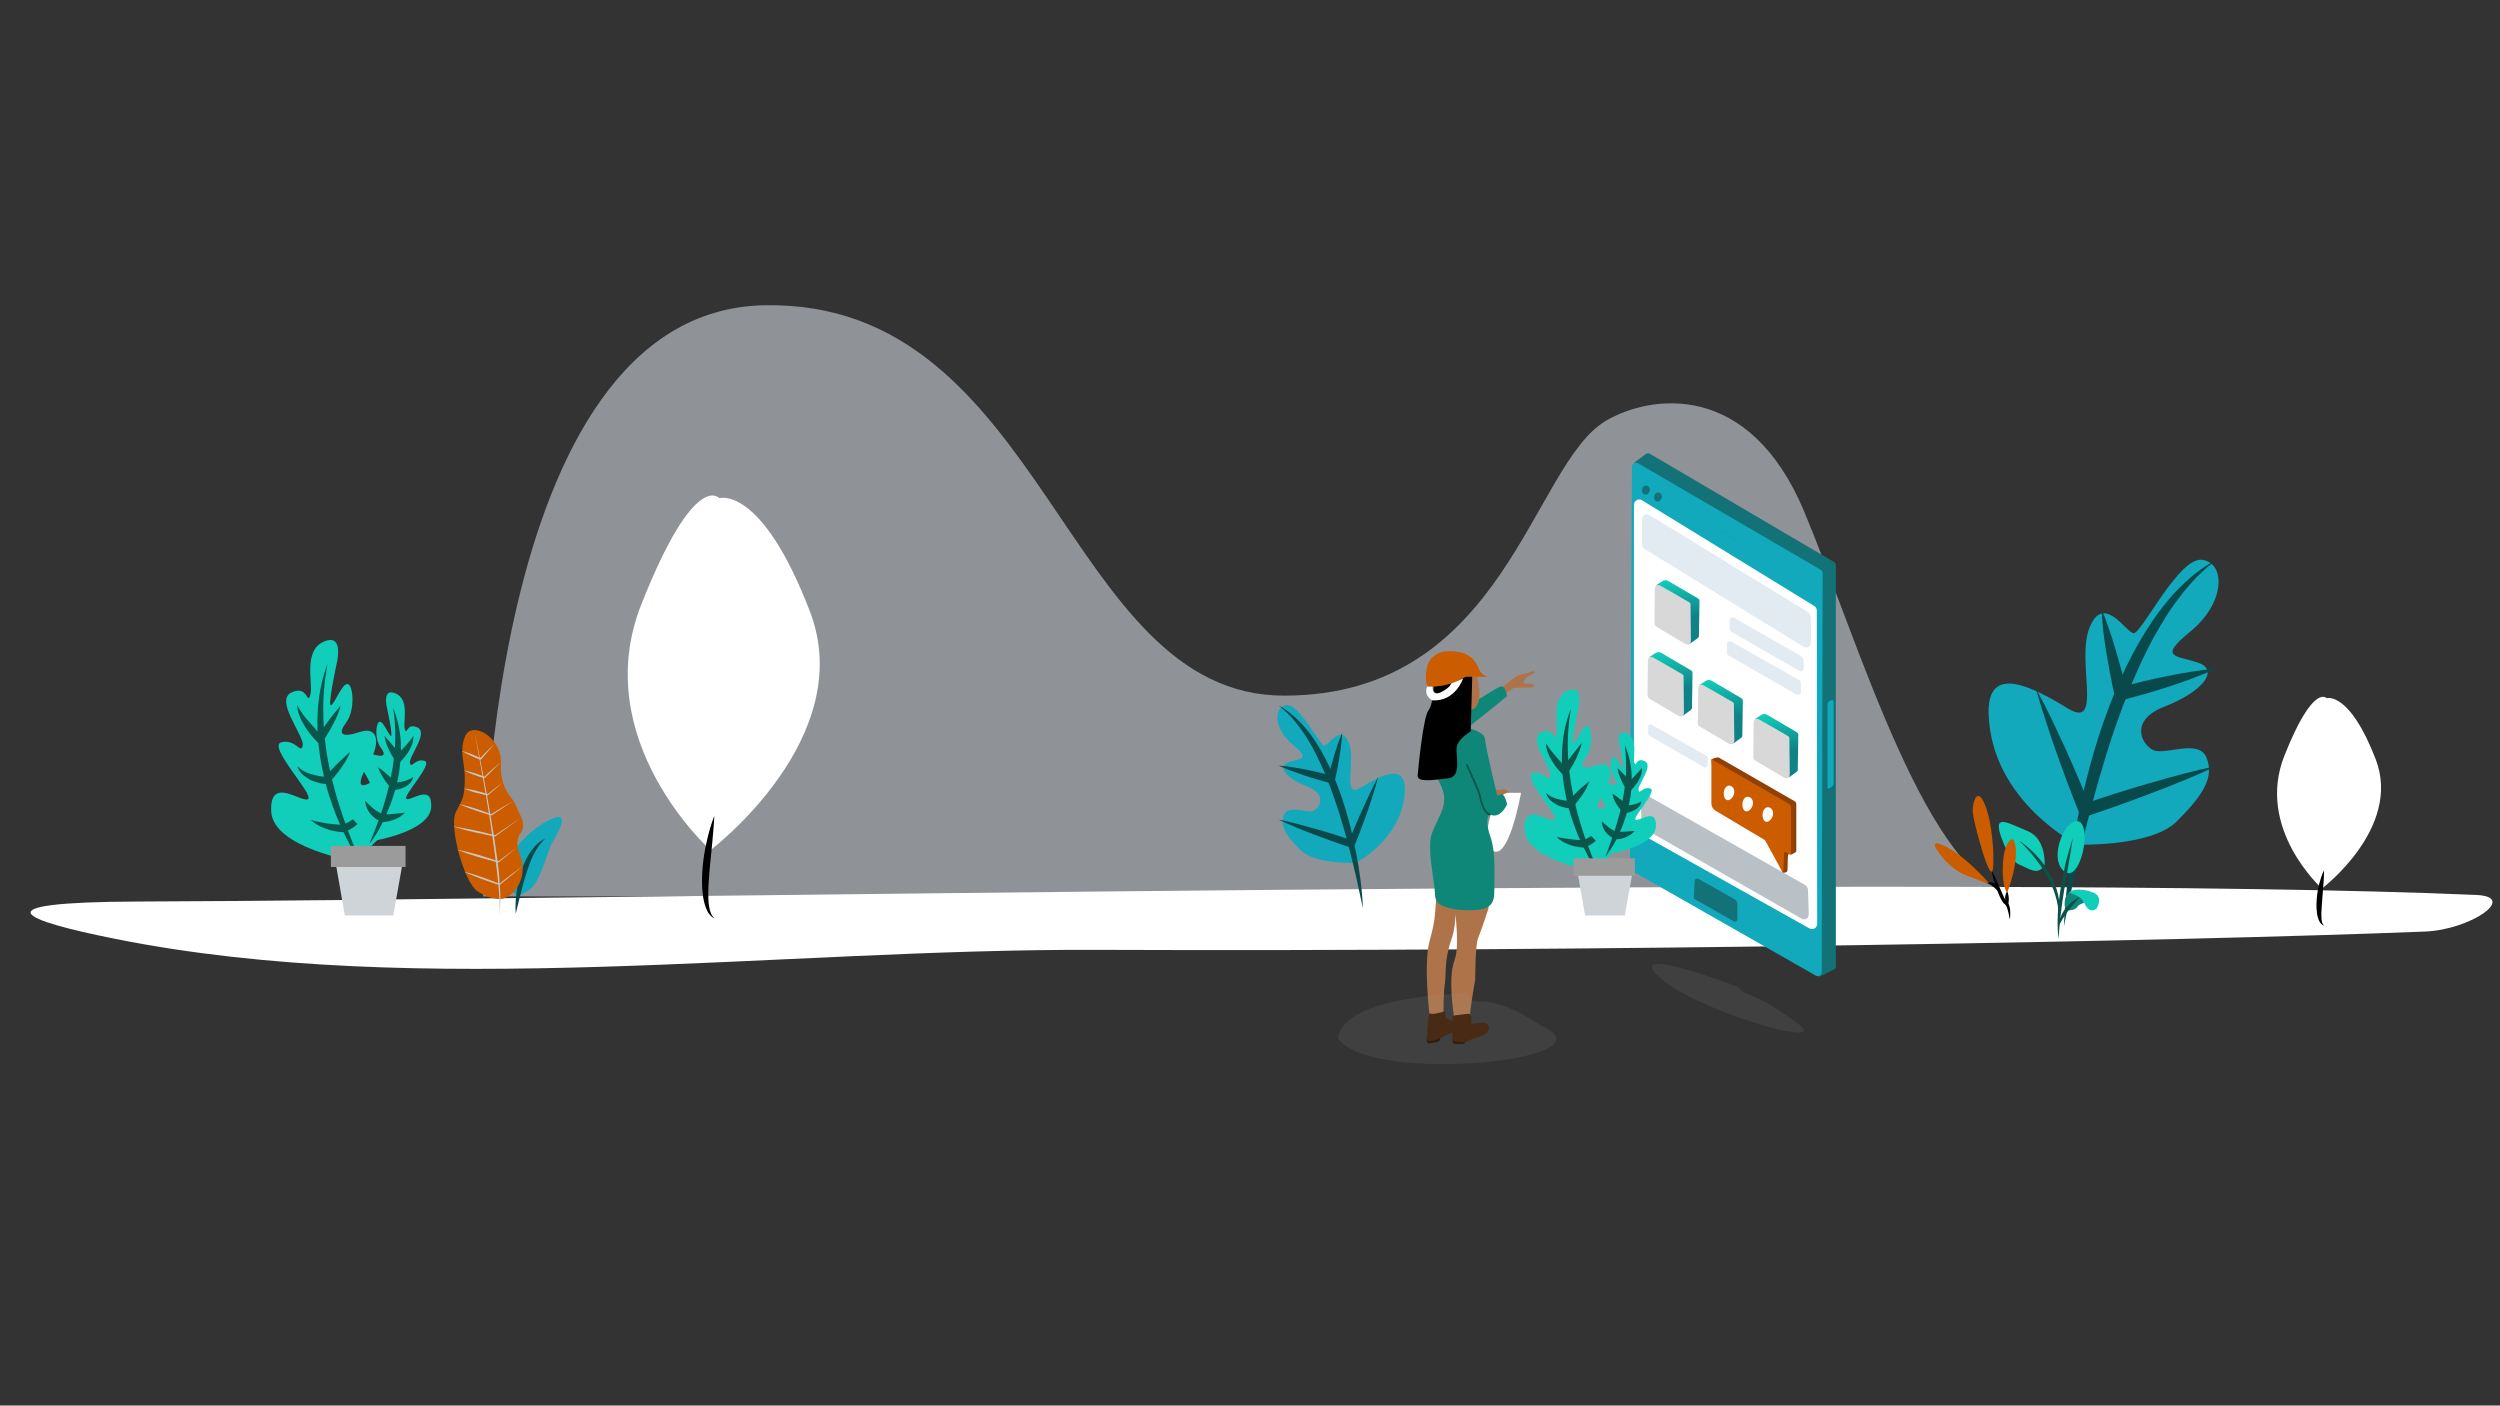<?xml version="1.0" encoding="utf-8"?>
<!-- Generator: Adobe Illustrator 22.0.0, SVG Export Plug-In . SVG Version: 6.00 Build 0)  -->
<svg version="1.1" id="Capa_8" xmlns="http://www.w3.org/2000/svg" xmlns:xlink="http://www.w3.org/1999/xlink" x="0px" y="0px"
	 viewBox="0 0 1366 768" enable-background="new 0 0 1366 768" xml:space="preserve">
<rect x="0" y="0" width="1366" height="768" fill="#333333" stroke="none"/>
<g>
	<path opacity="0.52" fill="#E4EDF4" d="M264,489.8c0,0-0.9-320,153.6-323S581,380.1,701.7,380.1s135-126.2,175.8-150.2
		c24-14.1,78.1-22.5,108.3,49.6s67.5,202.8,117.2,210.3H264z"/>
	<path fill="#FFFFFF" d="M75.5,492.6c229.4-0.7,1010.8-15.2,1277.5-3.6c23,1-3,19-28,20c-135.7,5.4-451.1,11.1-726,10
		c-173.4-0.7-369.2,27.4-536-6C13,503-14.2,492.9,75.5,492.6z"/>
	<g>
		<path fill="#FFFFFF" d="M1271.3,381.5c0,0-7.2-8.6-23.1,31.4s20.5,72.6,20.5,72.6s43.8-33.1,29.4-70.6
			C1283.7,377.5,1271.3,381.5,1271.3,381.5z"/>
		<g>
			<path d="M1269.8,475.5c0.1,2.7-0.1,5.3-0.3,7.9c-0.2,2.6-0.4,5.1-0.6,7.7c-0.2,2.5-0.4,5.1-0.5,7.6c0,1.3,0,2.5,0.1,3.7
				c0.1,1.2,0.4,2.4,1.3,3.4c-0.6-0.2-1.2-0.7-1.7-1.2c-0.2-0.3-0.4-0.6-0.6-0.9c-0.2-0.3-0.3-0.6-0.5-0.9c-0.5-1.3-0.9-2.6-1-4
				c-0.4-2.7-0.3-5.4-0.1-8c0.2-2.6,0.7-5.2,1.3-7.8C1267.9,480.4,1268.7,477.9,1269.8,475.5z"/>
		</g>
	</g>
	<g>
		<path fill="#137277" d="M892.9,252.8l6.5-4.8c0.7-0.4,1.5-0.4,2.2,0l100.4,59c0.7,0.4,1.1,1.1,1.1,1.9v219c0,0.8-0.5,1.6-1.2,1.9
			l-8,4"/>
		<path fill="#11A9BB" d="M891.8,475.9l100.4,57.2c1.4,0.8,3.2-0.2,3.2-1.9l0.5-218c0-0.8-0.4-1.5-1.1-1.9L895,253.1
			c-1.4-0.8-3.3,0.2-3.3,1.9l-1.1,219C890.7,474.8,891.1,475.5,891.8,475.9z"/>
		<path fill="#11A9BB" d="M999.3,383.3l1.3-0.7c0.6-0.3,1.3,0.1,1.3,0.8v44.3c0,1-0.5,1.9-1.3,2.4l-1,0.7c-0.4,0.3-1,0-1-0.5v-45.8
			C998.7,383.9,998.9,383.5,999.3,383.3z"/>
		<path fill="#137277" d="M949.3,493.7v8.5c0,1-1.1,1.7-2,1.2l-21.1-12c-0.4-0.2-0.7-0.7-0.7-1.2l0.5-8.8c0-1,1.1-1.7,2-1.2
			l19.9,11.2C948.7,491.8,949.3,492.7,949.3,493.7z"/>
		<path fill="#FFFFFF" d="M897.1,273.3l94.2,57.8c0.9,0.5,1.4,1.4,1.4,2.5l0.2,171.2c0,2.2-2.3,3.5-4.2,2.5l-90.5-50.7
			c-3.3-1.9-5.4-5.4-5.4-9.3V275.7C892.9,273.6,895.2,272.2,897.1,273.3z"/>
		<path fill="#137277" d="M949.8,295.7c-1.6-1.1-14.6-8.7-14.6-8.7"/>
		<g>
			<path fill="#137277" d="M903.8,271.9c0.1,1.5,1.1,2.4,2.3,2.1c1.2-0.3,2.1-1.6,2-2.8c-0.1-1.2-1.1-2.2-2.3-2.1
				C904.6,269.2,903.7,270.4,903.8,271.9z"/>
		</g>
		<g>
			<path fill="#137277" d="M897.2,268.1c0.1,1.5,1.1,2.4,2.3,2.1c1.2-0.3,2.1-1.6,2-2.8s-1.1-2.2-2.3-2.1
				C898.1,265.4,897.2,266.6,897.2,268.1z"/>
		</g>
		<path fill="#E2EBF2" d="M898.5,299.9l87,53.5c1.8,1.1,4-0.2,4-2.3v-13.6c0-1.3-0.6-2.4-1.7-3.1l-86.6-53c-1.8-1.1-4,0.2-4,2.3
			v13.7C897.2,298.5,897.7,299.4,898.5,299.9z"/>
		<path fill="#B9C1C6" d="M899.1,453.2l85.4,48.8c1.8,1,3.9-0.3,3.8-2.4l-0.4-13.2c0-1.2-0.7-2.3-1.7-2.9l-85.9-48.7
			c-1.8-1-3.9,0.4-3.8,2.4l0.4,12.3C896.8,450.9,897.7,452.4,899.1,453.2z"/>
		<path fill="#E2EBF2" d="M946,345.2l37.2,21.4c1.1,0.6,2.4-0.2,2.4-1.4v-3.6c0-1.5-0.8-2.8-2.1-3.5l-36-20.5
			c-1.1-0.6-2.4,0.2-2.4,1.4v4.8C945.2,344.4,945.5,344.9,946,345.2z"/>
		<path fill="#E2EBF2" d="M944.4,358.1l37.2,21.4c1.1,0.6,2.4-0.2,2.4-1.4v-5c0-0.6-0.3-1.1-0.8-1.4L946,350.6
			c-1.1-0.6-2.4,0.2-2.4,1.4v4.8C943.6,357.3,943.9,357.9,944.4,358.1z"/>
		<path fill="#E2EBF2" d="M901.2,402l29.9,17.2c0.9,0.5,1.9-0.1,1.9-1.1v-4c0-0.5-0.2-0.9-0.6-1.1l-29.9-17
			c-0.9-0.5-1.9,0.1-1.9,1.1v3.8C900.6,401.4,900.9,401.8,901.2,402z"/>
		<g>
			<g>
				<path fill="#D8D8D8" d="M905.1,342.5l15.9,9.4c1.4,0.8,3-0.1,3-1.7v-18.7c0-1.3-0.7-2.5-1.8-3.1l-15.2-8.6
					c-1.4-0.8-2.7,0.2-2.8,1.8l-0.2,19C904,341.3,904.4,342.1,905.1,342.5z"/>
			</g>
			
				<linearGradient id="SVGID_1_" gradientUnits="userSpaceOnUse" x1="872.404" y1="316.048" x2="866.776" y2="352.161" gradientTransform="matrix(-1 0 0 1 1787.989 0)">
				<stop  offset="0" style="stop-color:#11CEBB"/>
				<stop  offset="0.601" style="stop-color:#0F8288"/>
			</linearGradient>
			<path fill="url(#SVGID_1_)" d="M923.2,351.9c0.7-0.6,0.7-1.5,0.7-2.5l-0.2-19.1c0-0.5-0.3-0.9-0.7-1.2c-3-1.8-15.1-8.7-16.1-9.2
				c-0.7-0.4-1.5-0.2-1.9-0.1c0,0-0.1,0,0-0.1l3.4-2.2c0.2-0.1,0.4-0.3,0.7-0.3c0.7-0.3,1.5-0.2,2.1,0.1l0,0
				c0.2,0.1,0.4,0.2,0.6,0.3l16,9.4c0.5,0.3,0.8,0.8,0.8,1.4l-0.3,19.1c0,0.5-0.3,0.9-0.7,1.2L923.2,351.9z"/>
		</g>
		<g>
			<g>
				<path fill="#D8D8D8" d="M928.8,397l15.9,9.4c1.4,0.8,3-0.1,3-1.7v-18.7c0-1.3-0.7-2.5-1.8-3.1l-15.2-8.6
					c-1.4-0.8-2.7,0.2-2.8,1.8l-0.2,19C927.6,395.8,928.1,396.6,928.8,397z"/>
			</g>
			
				<linearGradient id="SVGID_2_" gradientUnits="userSpaceOnUse" x1="848.715" y1="370.547" x2="843.086" y2="406.66" gradientTransform="matrix(-1 0 0 1 1787.989 0)">
				<stop  offset="0" style="stop-color:#11CEBB"/>
				<stop  offset="0.601" style="stop-color:#0F8288"/>
			</linearGradient>
			<path fill="url(#SVGID_2_)" d="M946.9,406.4c0.7-0.6,0.7-1.5,0.7-2.5l-0.2-19.1c0-0.5-0.3-0.9-0.7-1.2c-3-1.8-15.1-8.7-16.1-9.2
				c-0.7-0.4-1.5-0.2-1.9-0.1c0,0-0.1,0,0-0.1l3.4-2.2c0.2-0.1,0.4-0.3,0.7-0.3c0.7-0.3,1.5-0.2,2.1,0.1l0,0
				c0.2,0.1,0.4,0.2,0.6,0.3l16,9.4c0.5,0.3,0.8,0.8,0.8,1.4L952,402c0,0.5-0.3,0.9-0.7,1.2L946.9,406.4z"/>
		</g>
		<g>
			<g>
				<path fill="#D8D8D8" d="M901.3,381.8l15.9,9.4c1.4,0.8,3-0.1,3-1.7v-18.7c0-1.3-0.7-2.5-1.8-3.1l-15.2-8.6
					c-1.4-0.8-2.7,0.2-2.8,1.8l-0.2,19C900.2,380.6,900.6,381.4,901.3,381.8z"/>
			</g>
			
				<linearGradient id="SVGID_3_" gradientUnits="userSpaceOnUse" x1="876.202" y1="355.395" x2="870.573" y2="391.508" gradientTransform="matrix(-1 0 0 1 1787.989 0)">
				<stop  offset="0" style="stop-color:#11CEBB"/>
				<stop  offset="0.601" style="stop-color:#0F8288"/>
			</linearGradient>
			<path fill="url(#SVGID_3_)" d="M919.4,391.2c0.7-0.6,0.7-1.5,0.7-2.5l-0.2-19.1c0-0.5-0.3-0.9-0.7-1.2c-3-1.8-15.1-8.7-16.1-9.2
				c-0.7-0.4-1.5-0.2-1.9-0.1c0,0-0.1,0,0-0.1l3.4-2.2c0.2-0.1,0.4-0.3,0.7-0.3c0.7-0.3,1.5-0.2,2.1,0.1l0,0
				c0.2,0.1,0.4,0.2,0.6,0.3l16,9.4c0.5,0.3,0.8,0.8,0.8,1.4l-0.3,19.1c0,0.5-0.3,0.9-0.7,1.2L919.4,391.2z"/>
		</g>
		<g>
			<g>
				<path fill="#D8D8D8" d="M959.1,415.6L975,425c1.4,0.8,3-0.1,3-1.7v-18.7c0-1.3-0.7-2.5-1.8-3.1l-15.2-8.6
					c-1.4-0.8-2.7,0.2-2.8,1.8l-0.2,19C958,414.5,958.4,415.2,959.1,415.6z"/>
			</g>
			
				<linearGradient id="SVGID_4_" gradientUnits="userSpaceOnUse" x1="818.393" y1="389.233" x2="812.765" y2="425.346" gradientTransform="matrix(-1 0 0 1 1787.989 0)">
				<stop  offset="0" style="stop-color:#11CEBB"/>
				<stop  offset="0.601" style="stop-color:#0F8288"/>
			</linearGradient>
			<path fill="url(#SVGID_4_)" d="M977.2,425c0.7-0.6,0.7-1.5,0.7-2.5l-0.2-19.1c0-0.5-0.3-0.9-0.7-1.2c-3-1.8-15.1-8.7-16.1-9.2
				c-0.7-0.4-1.5-0.2-1.9-0.1c0,0-0.1,0,0-0.1l3.4-2.2c0.2-0.1,0.4-0.3,0.7-0.3c0.7-0.3,1.5-0.2,2.1,0.1l0,0
				c0.2,0.1,0.4,0.2,0.6,0.3l16,9.4c0.5,0.3,0.8,0.8,0.8,1.4l-0.3,19.1c0,0.5-0.3,0.9-0.7,1.2L977.2,425z"/>
		</g>
		<g>
			<path fill="#913F02" d="M966.4,457.3l-28.3-16.8c-0.3-0.2-0.4-0.5-0.4-0.8l-2.6-24.5c0-0.7,3.4-1.6,4-1.3l0,0l41.5,23.9
				c0.5,0.3,0.9,0.9,0.9,1.5v25.6c0,0.3-0.2,0.7-0.5,0.8l-1.7,1c-0.1,0.1-0.4,0.1-0.6,0.2c-0.1,0-0.2,0-0.4,0l-0.4-0.1
				c-1-0.3-0.9,0.5-1,1.2l-0.2,7.2c0,0.9-0.3,1.3-1.1,1.5l-0.5,0.1c-0.7,0.1-1.1,0.1-1.4-0.6l-6.4-17.9
				C967,457.8,966.7,457.5,966.4,457.3z"/>
			<path fill="#CC5C00" d="M936.3,415.5l41.3,23.8c0.6,0.4,1,1,1,1.7v25.5c0,0.2-0.2,0.4-0.4,0.3l-2.9-1.3c-0.2-0.1-0.4,0.1-0.4,0.3
				l-0.5,10.3c0,0.3-0.4,0.4-0.6,0.1l-9.4-17.1c0-0.1-0.1-0.1-0.1-0.1l-26.9-16c-1.4-0.8-2.3-2.3-2.3-4v-23.9c0-0.2,0.3-0.4,0.5-0.3
				L936.3,415.5z"/>
			<g>
				<path fill="#FFFFFF" d="M941.9,434.2c0.2,2.4,1.6,3.6,3.2,2.8c1.5-0.8,2.7-2.9,2.5-4.7c-0.1-1.9-1.5-3.2-3.2-3
					C942.8,429.6,941.6,431.8,941.9,434.2z"/>
			</g>
			<g>
				<path fill="#FFFFFF" d="M952.1,440.3c0.2,2.4,1.6,3.6,3.2,2.8c1.5-0.8,2.7-2.9,2.5-4.7c-0.1-1.9-1.5-3.2-3.2-3
					C953,435.6,951.8,437.8,952.1,440.3z"/>
			</g>
			<g>
				<path fill="#FFFFFF" d="M963.1,446c0.2,2.4,1.6,3.6,3.2,2.8c1.5-0.8,2.7-2.9,2.5-4.7c-0.1-1.9-1.5-3.2-3.2-3
					C964,441.4,962.8,443.6,963.1,446z"/>
			</g>
		</g>
		<path opacity="0.13" fill="#9B9B9B" d="M949.8,539.3c0,0-62.3-24-43.6-5.8c18.7,18.2,96.4,40.8,76.2,25.8
			C955.8,539.7,954.9,545.9,949.8,539.3z"/>
	</g>
	<g>
		<g>
			<path fill="#11CEBB" d="M194.2,470.7c0,0-45-7.4-46-27.3c-1-19.9,16.6-4.5,20.1-6.8c3.5-2.3-22.4-29-14.6-31
				c7.8-2.1,10.9,7,11.7,1.6c0.8-5.3-15.4-24.4-6.2-28.8s8.4,7.2,10.3,1.4s-4.3-24,7.4-29.2c11.7-5.1,6.9,12.7,6.9,12.7
				s-5.1,23.6-2.8,22c2.3-1.6,6-12.1,9-11.5c3.1,0.6,4.1,14.3-0.8,20.9c-4.9,6.6-2.5,8.5,7.6,5.2c10.1-3.3,10.9,6.6,5.1,16.2
				c-5.8,9.7-8,17.2,2.5,10.3c10.5-7,19.1-7.6,16.8,7.6C219,449.3,212,452.8,194.2,470.7z"/>
			<g>
				<g>
					<path fill="#0A564D" d="M198.5,473.5c-5.6-7.9-10-16.6-13.8-25.5c-1.9-4.5-3.5-9.1-5-13.7c-1.5-4.6-2.6-9.4-3.6-14.1
						c-1.9-9.5-3-19.3-2.6-29.1c0.3-9.7,2.1-19.5,5.5-28.5c-1.8,9.5-2.6,19-2.3,28.5l0,1.8l0.1,1.8c0.1,1.2,0.1,2.4,0.2,3.6
						c0.2,2.4,0.4,4.7,0.7,7.1c0.5,4.7,1.3,9.4,2.3,14.1c0.9,4.7,2.1,9.3,3.4,13.9c1.3,4.6,2.7,9.1,4.3,13.7
						C190.7,455.9,194.3,464.8,198.5,473.5z"/>
				</g>
				<g>
					<path fill="#0A564D" d="M202,438.2c-0.2,0.9-0.4,1.8-0.6,2.7c-0.3,0.8-0.6,1.7-1,2.6c-0.8,1.7-1.8,3.2-3,4.7
						c-1.2,1.4-2.7,2.7-4.2,3.8c-0.8,0.5-1.6,1-2.5,1.5c-0.4,0.2-0.9,0.4-1.3,0.6c-0.5,0.2-0.9,0.3-1.5,0.5c-0.2,0-0.3,0.1-0.5,0.1
						c-1.7-0.1-3.2-0.3-4.8-0.6c-1.6-0.3-3.1-0.7-4.6-1.3c-1.5-0.5-3-1.2-4.4-2c-1.4-0.8-2.7-1.7-3.9-2.8c1.6,0.4,3,0.8,4.5,1.1
						c1.5,0.3,3,0.6,4.4,0.8c1.5,0.2,3,0.4,4.4,0.5c1.5,0.1,3,0.2,4.4,0.3l-0.5,0.1c0.2-0.1,0.7-0.2,1-0.4c0.4-0.1,0.7-0.3,1.1-0.5
						c0.7-0.4,1.4-0.7,2.1-1.1c1.4-0.8,2.7-1.8,4-2.8c0.3-0.3,0.6-0.6,0.9-0.8c0.3-0.3,0.6-0.6,0.9-0.9l0.9-0.9l0.9-0.9
						c0.6-0.6,1.1-1.3,1.7-2C200.9,439.6,201.4,438.9,202,438.2z"/>
				</g>
				<g>
					<path fill="#0A564D" d="M191.3,410.9c-0.6,1.7-1.4,3.2-2.3,4.7c-0.9,1.5-1.8,2.9-2.8,4.3c-2,2.8-4.1,5.4-6.4,7.9l0,0
						c-0.4,0.5-1,0.7-1.6,0.6c-0.9-0.1-1.7-0.2-2.5-0.3c-0.8-0.1-1.6-0.3-2.4-0.6c-1.6-0.4-3.1-1-4.5-1.8c-1.4-0.8-2.8-1.8-3.9-2.9
						c-1.1-1.2-2-2.6-2.4-4.1c1.2,1.1,2.3,2,3.6,2.7c1.3,0.7,2.6,1.2,4,1.6c1.4,0.4,2.8,0.7,4.2,1c1.4,0.2,2.9,0.5,4.2,0.5l-1.6,0.7
						c2.2-2.5,4.5-5,6.9-7.4c1.2-1.2,2.4-2.4,3.7-3.5C188.7,413.1,189.9,412,191.3,410.9z"/>
				</g>
				<g>
					<path fill="#0A564D" d="M186.1,385.4c-0.3,1.9-1,3.6-1.7,5.3c-0.7,1.7-1.5,3.4-2.4,5c-1.7,3.3-3.6,6.4-5.6,9.5
						c-0.6,0.9-1.8,1.2-2.7,0.6c-0.1-0.1-0.2-0.2-0.3-0.3c-1.4-1.4-2.6-2.9-3.9-4.4c-1.2-1.5-2.3-3.1-3.3-4.8
						c-1-1.7-1.9-3.4-2.6-5.3c-0.7-1.8-1.3-3.8-1.1-5.8c0.7,1.8,1.7,3.3,2.8,4.8c1.1,1.5,2.2,2.9,3.5,4.3c1.2,1.4,2.4,2.8,3.7,4.2
						c1.2,1.4,2.5,2.8,3.8,4l-3.1,0.3c2-3,4.1-6,6.3-9c1.1-1.5,2.2-2.9,3.3-4.4C183.9,388.3,185.1,386.9,186.1,385.4z"/>
				</g>
			</g>
		</g>
		<g>
			<path fill="#11CEBB" d="M204.7,459.3c0,0,30.2-5,30.9-18.3s-11.2-3-13.5-4.5c-2.3-1.5,15-19.4,9.8-20.8s-7.3,4.7-7.9,1.1
				c-0.6-3.6,10.3-16.4,4.1-19.3c-6.2-2.9-5.6,4.8-6.9,1c-1.2-3.9,2.9-16.1-5-19.6c-7.9-3.4-4.6,8.5-4.6,8.5s3.4,15.8,1.9,14.7
				c-1.5-1.1-4-8.1-6.1-7.7c-2.1,0.4-2.8,9.6,0.6,14c3.3,4.4,1.7,5.7-5.1,3.5c-6.7-2.2-7.3,4.4-3.4,10.9c3.9,6.5,5.4,11.6-1.7,6.9
				c-7-4.7-12.8-5.1-11.3,5.1S192.7,447.3,204.7,459.3z"/>
			<g>
				<g>
					<path fill="#0A564D" d="M201.8,461.2c2.5-6,4.8-12,6.8-18c2-6.1,3.7-12.2,4.9-18.4c0.7-3.1,1.2-6.2,1.6-9.4
						c0.2-1.6,0.4-3.1,0.5-4.7c0.1-0.8,0.1-1.6,0.2-2.4c0.1-0.8,0.1-1.6,0.1-2.4c0.3-6.3-0.1-12.7-1.1-19.1c2.5,6,3.9,12.5,4.2,19.1
						c0.2,3.3,0.1,6.6-0.2,9.9c-0.3,3.3-0.7,6.5-1.4,9.8c-1.3,6.4-3.4,12.7-6,18.7C208.9,450.3,205.8,456,201.8,461.2z"/>
				</g>
				<g>
					<path fill="#0A564D" d="M199.5,437.5c0.9,0.9,1.7,1.8,2.5,2.5c0.8,0.8,1.7,1.5,2.5,2.2c0.9,0.7,1.7,1.2,2.7,1.7
						c0.4,0.3,0.9,0.5,1.4,0.7c0.2,0.1,0.5,0.2,0.7,0.3c0.2,0.1,0.5,0.2,0.6,0.2l-0.5-0.1c0.9,0,1.9-0.1,2.8-0.1
						c1-0.1,2-0.1,2.9-0.2c1-0.1,2-0.2,3-0.3c1-0.1,2-0.3,3.1-0.4c-0.7,0.8-1.6,1.6-2.5,2.2c-0.9,0.6-1.9,1.1-2.9,1.5
						c-1,0.4-2.1,0.7-3.1,1c-1.1,0.2-2.1,0.4-3.3,0.5c-0.2,0-0.3,0-0.5-0.1l0,0c-0.5-0.1-0.8-0.2-1.1-0.4c-0.3-0.1-0.6-0.3-0.9-0.4
						c-0.6-0.3-1.2-0.6-1.7-1c-1.1-0.8-2.1-1.7-2.9-2.7c-0.8-1-1.5-2.1-1.9-3.3c-0.3-0.6-0.4-1.2-0.6-1.8
						C199.6,438.8,199.5,438.1,199.5,437.5z"/>
				</g>
				<g>
					<path fill="#0A564D" d="M206.6,419.2c1,0.7,1.9,1.4,2.8,2.1c0.9,0.7,1.8,1.5,2.6,2.2c1.7,1.5,3.2,3.2,4.7,4.9l-1.6-0.7
						c0.8,0,1.8-0.2,2.7-0.3c0.9-0.1,1.8-0.3,2.7-0.5c0.9-0.2,1.8-0.5,2.7-0.9c0.9-0.4,1.7-0.9,2.6-1.5c-0.2,1.1-0.7,2.1-1.4,3
						c-0.7,0.9-1.7,1.6-2.6,2.2c-1,0.6-2,1-3.1,1.3c-0.5,0.2-1.1,0.3-1.6,0.4c-0.6,0.1-1.1,0.2-1.7,0.2c-0.6,0-1.2-0.2-1.5-0.6
						l0-0.1c-1.5-1.7-3-3.5-4.2-5.4c-0.6-1-1.2-2-1.7-3C207.4,421.5,206.9,420.4,206.6,419.2z"/>
				</g>
				<g>
					<path fill="#0A564D" d="M210.1,402.1l2.5,2.8c0.8,0.9,1.6,1.9,2.4,2.8c1.5,1.9,3,3.9,4.3,5.9l-3.1-0.3l2.5-2.7l2.5-2.7
						c0.8-0.9,1.7-1.8,2.4-2.8c0.8-0.9,1.6-1.9,2.2-3.1c0.3,1.3-0.1,2.7-0.4,4c-0.4,1.3-1,2.5-1.6,3.7c-0.6,1.2-1.4,2.3-2.2,3.3
						c-0.8,1-1.6,2-2.6,3c-0.8,0.8-2,0.8-2.8,0c-0.1-0.1-0.2-0.2-0.3-0.3c-1.3-2.1-2.6-4.2-3.6-6.5c-0.5-1.1-1-2.3-1.4-3.5
						C210.6,404.7,210.2,403.4,210.1,402.1z"/>
				</g>
			</g>
		</g>
		<g>
			<polygon fill="#9B9B9B" points="221.6,473.7 183.8,473.7 180.8,473.7 180.8,462.2 221.6,462.2 			"/>
			<polygon fill="#CED4D8" points="188.4,500.2 214.9,500.2 219.6,473.7 183.8,473.7 			"/>
		</g>
	</g>
	<g>
		<g>
			<path fill="#11CEBB" d="M870.8,476c0,0-36.9-6.1-37.8-22.4c-0.8-16.4,13.7-3.7,16.5-5.6s-18.4-23.8-12-25.5
				c6.4-1.7,8.9,5.7,9.6,1.3c0.7-4.4-12.6-20.1-5.1-23.6s6.9,5.9,8.4,1.2s-3.5-19.7,6.1-23.9c9.6-4.2,5.7,10.5,5.7,10.5
				s-4.2,19.4-2.3,18c1.9-1.3,4.9-9.9,7.4-9.4c2.5,0.5,3.4,11.7-0.7,17.2c-4,5.4-2,6.9,6.2,4.3c8.3-2.7,8.9,5.4,4.2,13.3
				c-4.7,7.9-6.6,14.1,2,8.4c8.6-5.7,15.7-6.2,13.8,6.2C891.2,458.4,885.5,461.3,870.8,476z"/>
			<g>
				<g>
					<path fill="#0A564D" d="M874.3,478.3c-4.7-6.4-8.4-13.5-11.6-20.8c-1.6-3.7-2.9-7.4-4.2-11.2c-1.2-3.8-2.2-7.7-3-11.6
						c-1.6-7.9-2.4-15.9-2-23.9c0.3-8,1.8-16,4.8-23.4c-1.3,7.8-1.9,15.6-1.6,23.4c0,1,0.1,1.9,0.1,2.9c0.1,1,0.1,1.9,0.2,2.9
						c0.2,1.9,0.3,3.9,0.6,5.8c0.5,3.9,1.1,7.7,1.9,11.5c0.8,3.8,1.7,7.6,2.7,11.4c1,3.8,2.2,7.5,3.4,11.2
						C868.2,463.8,871.1,471.1,874.3,478.3z"/>
				</g>
				<g>
					<path fill="#0A564D" d="M877.2,449.3c-0.1,0.7-0.2,1.5-0.4,2.2c-0.2,0.7-0.4,1.5-0.8,2.2c-0.6,1.4-1.5,2.7-2.4,4
						c-1,1.2-2.2,2.3-3.5,3.2c-0.7,0.5-1.3,0.9-2.1,1.2c-0.4,0.2-0.7,0.4-1.1,0.5c-0.4,0.2-0.7,0.3-1.3,0.4l0,0
						c-0.2,0-0.3,0.1-0.5,0.1c-1.4-0.1-2.7-0.2-4-0.5c-1.3-0.3-2.6-0.6-3.8-1.1c-1.2-0.5-2.4-1-3.6-1.7c-1.1-0.7-2.2-1.5-3.1-2.5
						c1.3,0.2,2.5,0.5,3.8,0.7c1.2,0.2,2.4,0.4,3.7,0.5c1.2,0.2,2.4,0.3,3.6,0.4c1.2,0.1,2.4,0.2,3.5,0.2l-0.5,0.1
						c0.2-0.1,0.5-0.2,0.8-0.3c0.3-0.1,0.6-0.2,0.9-0.4c0.6-0.3,1.2-0.6,1.7-0.9c1.1-0.7,2.2-1.4,3.3-2.2c1-0.9,2.1-1.8,3-2.8
						C875.3,451.6,876.2,450.5,877.2,449.3z"/>
				</g>
				<g>
					<path fill="#0A564D" d="M868.4,426.9c-0.4,1.4-1.1,2.7-1.7,4c-0.7,1.2-1.4,2.4-2.2,3.6c-1.6,2.3-3.3,4.5-5.2,6.6l0,0
						c-0.4,0.5-1,0.7-1.6,0.6c-0.8-0.1-1.4-0.1-2.1-0.3c-0.7-0.1-1.3-0.3-2-0.5c-1.3-0.4-2.6-0.9-3.7-1.6c-1.2-0.7-2.3-1.5-3.2-2.5
						c-0.9-1-1.6-2.3-1.9-3.5c1,0.9,2,1.5,3,2.1c1.1,0.5,2.2,0.9,3.3,1.2c1.1,0.3,2.3,0.5,3.4,0.7c1.1,0.2,2.3,0.3,3.4,0.4l-1.6,0.7
						c1.8-2.1,3.7-4.1,5.7-6c1-1,2-1.9,3.1-2.8C866.2,428.7,867.3,427.8,868.4,426.9z"/>
				</g>
				<g>
					<path fill="#0A564D" d="M864.2,406c-0.2,1.6-0.7,3-1.3,4.5c-0.5,1.4-1.2,2.8-1.8,4.2c-1.3,2.7-2.9,5.3-4.5,7.9
						c-0.6,0.9-1.8,1.2-2.7,0.6c-0.1-0.1-0.2-0.2-0.3-0.3c-1.2-1.2-2.2-2.4-3.2-3.6c-1-1.3-1.9-2.6-2.7-4c-0.8-1.4-1.5-2.8-2.1-4.4
						c-0.5-1.5-1-3.2-0.7-4.8c0.7,1.5,1.5,2.7,2.5,3.9c0.9,1.2,1.9,2.3,2.9,3.5c1,1.1,2,2.3,3,3.4c1,1.1,2.1,2.2,3.1,3.3l-3.1,0.3
						c1.6-2.5,3.4-4.9,5.2-7.3c0.9-1.2,1.9-2.4,2.8-3.5C862.3,408.3,863.3,407.2,864.2,406z"/>
				</g>
			</g>
		</g>
		<g>
			<path fill="#11CEBB" d="M879.5,466.6c0,0,24.8-4.1,25.3-15s-9.2-2.5-11.1-3.7c-1.9-1.2,12.3-15.9,8-17.1s-6,3.8-6.4,0.9
				c-0.5-2.9,8.5-13.5,3.4-15.8c-5.1-2.4-4.6,4-5.7,0.8c-1-3.2,2.4-13.2-4.1-16s-3.8,7-3.8,7s2.8,13,1.5,12.1
				c-1.2-0.9-3.3-6.7-5-6.3c-1.7,0.3-2.3,7.9,0.5,11.5c2.7,3.6,1.4,4.7-4.2,2.9s-6,3.6-2.8,8.9c3.2,5.3,4.4,9.5-1.4,5.6
				c-5.8-3.8-10.5-4.2-9.3,4.2C865.8,454.9,869.6,456.8,879.5,466.6z"/>
			<g>
				<g>
					<path fill="#0A564D" d="M877.1,468.2c2-5,3.7-9.9,5.3-14.9c1.6-5,3-10,4-15.1c0.5-2.5,1-5.1,1.3-7.6c0.4-2.6,0.6-5.1,0.7-7.7
						c0.3-5.2,0-10.4-0.6-15.7c2.2,4.9,3.4,10.3,3.7,15.7c0.2,2.7,0.1,5.4-0.1,8.1c-0.2,2.7-0.6,5.4-1.2,8c-1.1,5.3-2.8,10.5-5,15.4
						C883.1,459.3,880.5,464,877.1,468.2z"/>
				</g>
				<g>
					<path fill="#0A564D" d="M875.2,448.8c0.4,0.3,0.8,0.7,1.2,1c0.4,0.3,0.7,0.7,1.1,1c0.7,0.6,1.4,1.2,2.1,1.7
						c0.7,0.5,1.4,0.9,2.2,1.3c0.4,0.2,0.7,0.4,1.1,0.5c0.2,0.1,0.4,0.2,0.5,0.2c0.2,0.1,0.4,0.1,0.4,0.2l-0.5-0.1
						c0.7,0,1.5,0,2.3-0.1l2.4-0.1l2.5-0.2c0.8,0,1.7-0.2,2.6-0.2c-0.5,0.8-1.2,1.4-2,1.9c-0.7,0.5-1.5,1-2.4,1.4
						c-0.8,0.4-1.7,0.7-2.6,0.9c-0.9,0.2-1.7,0.4-2.8,0.4c-0.2,0-0.3,0-0.5-0.1l0,0c-0.4-0.1-0.6-0.2-0.9-0.3
						c-0.3-0.1-0.5-0.2-0.8-0.4c-0.5-0.3-1-0.5-1.4-0.9c-0.9-0.7-1.7-1.4-2.4-2.3c-0.7-0.9-1.2-1.8-1.5-2.8
						C875.3,450.9,875.2,449.8,875.2,448.8z"/>
				</g>
				<g>
					<path fill="#0A564D" d="M881,433.7c0.9,0.5,1.7,1,2.5,1.6c0.8,0.6,1.5,1.1,2.2,1.7c1.4,1.2,2.7,2.5,3.9,3.9l-1.6-0.7
						c0.6,0,1.4-0.1,2.2-0.2c0.7-0.1,1.5-0.2,2.2-0.4c0.7-0.2,1.5-0.3,2.2-0.6c0.7-0.3,1.4-0.6,2.2-1.1c-0.1,0.9-0.5,1.8-1.1,2.6
						c-0.6,0.8-1.3,1.4-2.2,1.9c-0.8,0.5-1.7,0.9-2.6,1.2c-0.4,0.2-0.9,0.3-1.4,0.4c-0.5,0.1-0.9,0.2-1.5,0.2
						c-0.6,0-1.2-0.2-1.5-0.6l-0.1-0.1c-1.3-1.4-2.4-2.9-3.4-4.5c-0.5-0.8-0.9-1.7-1.3-2.6C881.6,435.7,881.2,434.8,881,433.7z"/>
				</g>
				<g>
					<path fill="#0A564D" d="M883.9,419.7c0.8,0.8,1.5,1.4,2.2,2.2c0.7,0.7,1.4,1.5,2.1,2.3c1.3,1.5,2.5,3.2,3.6,4.8l-3.1-0.3
						l2.1-2.2l2.1-2.2c0.7-0.7,1.4-1.4,2.1-2.2c0.7-0.8,1.4-1.5,2-2.5c0.3,1.1,0.1,2.3-0.2,3.4c-0.3,1.1-0.7,2.1-1.3,3.1
						c-0.5,1-1.1,1.9-1.8,2.8c-0.7,0.9-1.3,1.7-2.1,2.5l0,0c-0.8,0.8-2,0.8-2.8,0c-0.1-0.1-0.2-0.2-0.3-0.3
						c-1.1-1.7-2.1-3.5-2.9-5.4c-0.4-0.9-0.8-1.9-1.1-2.9C884.2,421.9,883.9,420.8,883.9,419.7z"/>
				</g>
			</g>
		</g>
		<g>
			<polygon fill="#9B9B9B" points="893.3,478.5 862.3,478.5 859.8,478.5 859.8,469 893.3,469 			"/>
			<polygon fill="#CED4D8" points="866.1,500.2 887.8,500.2 891.7,478.5 862.3,478.5 			"/>
		</g>
	</g>
	<g>
		<path fill="#11A9BB" d="M1135,461.5c0,0,40.3,1.4,54.4-12.7c14.1-14.1,20.6-23.8,16.3-34.7c-4.3-10.8-22.8-1.1-29.3-4.3
			c-6.5-3.3-13-16.3,6.5-23.8c19.5-7.6,30.3-19.5,18.4-23.8c-11.9-4.3-22.8-2.2-4.3-17.3s19.5-36.8,6.5-39
			c-13-2.2-33.6,41.2-37.9,40.1c-4.3-1.1-16.3-21.7-23.8-3.3c-7.6,18.4,7.6,56.3-11.9,44.4c-19.5-11.9-44.4-24.9-43.3,3.3
			C1088.3,438,1135,461.5,1135,461.5z"/>
		<g>
			<g>
				<path fill="#09494C" d="M1127.7,506.3c0.3-9.3,1.3-18.6,2.4-27.8c1.2-9.2,2.6-18.4,4.4-27.6c3.5-18.3,8.1-36.5,14.1-54.2
					c6.1-17.7,13.5-35.1,23.4-51.1c5-8,10.5-15.6,17-22.5c6.5-6.8,13.8-13,22.1-17.2c-7.5,5.6-13.9,12.2-19.5,19.5
					c-2.8,3.6-5.5,7.3-7.9,11.2c-2.4,3.9-4.8,7.8-7,11.8c-8.7,16.1-15.5,33.2-21.5,50.6c-5.9,17.4-10.9,35.2-15.4,53.1
					C1135.3,469.9,1131.3,488,1127.7,506.3z"/>
			</g>
			<g>
				<path fill="#09494C" d="M1148.3,332.9c1.6,3.7,2.9,7.5,4.2,11.2c1.3,3.8,2.5,7.5,3.6,11.3c1.1,3.8,2.2,7.6,3.2,11.4
					c1,3.8,2,7.7,2.9,11.5l-4.3-2.6c4.3-1.2,8.7-2.3,13.1-3.4c4.4-1.1,8.8-2,13.2-2.9c4.4-0.9,8.9-1.7,13.3-2.4
					c4.5-0.7,9-1.3,13.5-1.7c-4.2,1.9-8.4,3.6-12.6,5.2c-4.2,1.6-8.5,3.1-12.8,4.5c-4.3,1.4-8.6,2.7-12.9,4c-4.3,1.2-8.7,2.4-13,3.5
					l-0.1,0c-1.9,0.5-3.7-0.7-4.2-2.5c0,0,0-0.1,0-0.1c-0.9-3.9-1.7-7.7-2.4-11.6c-0.8-3.9-1.4-7.8-2.1-11.7
					c-0.6-3.9-1.2-7.8-1.7-11.8C1148.9,340.9,1148.4,336.9,1148.3,332.9z"/>
			</g>
			<g>
				<path fill="#09494C" d="M1112.5,376.3c2.9,5.3,5.6,10.6,8.2,16c2.6,5.4,5.1,10.8,7.6,16.2c2.4,5.4,4.9,10.9,7.2,16.4
					c2.3,5.5,4.6,11,6.9,16.5l-4.3-2c6-2,12-4,18-5.9c6-1.9,12.1-3.8,18.2-5.5c6.1-1.8,12.2-3.5,18.3-5.1c6.1-1.6,12.3-3.1,18.5-4.4
					c-5.7,2.8-11.6,5.3-17.4,7.7c-5.9,2.4-11.7,4.8-17.7,7c-5.9,2.3-11.9,4.4-17.8,6.6c-6,2.1-11.9,4.2-17.9,6.2l0,0
					c-1.8,0.6-3.6-0.3-4.3-2c-2.2-5.5-4.4-11.1-6.5-16.7c-2.1-5.6-4.1-11.2-6.1-16.8c-2-5.6-3.9-11.3-5.7-17
					C1115.8,387.8,1114,382.1,1112.5,376.3z"/>
			</g>
		</g>
	</g>
	<g>
		<path fill="#11A9BB" d="M740.7,471.5c0,0-22.3,0.8-30.1-7s-11.4-13.2-9-19.2s12.6-0.6,16.2-2.4c3.6-1.8,7.2-9-3.6-13.2
			c-10.8-4.2-16.8-10.8-10.2-13.2c6.6-2.4,12.6-1.2,2.4-9.6s-10.8-20.4-3.6-21.6c7.2-1.2,18.6,22.8,21,22.2s9-12,13.2-1.8
			c4.2,10.2-4.2,31.2,6.6,24.6c10.8-6.6,24.6-13.8,24,1.8C766.5,458.5,740.7,471.5,740.7,471.5z"/>
		<g>
			<g>
				<path fill="#09494C" d="M744.7,496.3c-2.1-10.1-4.3-20.1-6.8-30c-1.3-4.9-2.5-9.9-4-14.8c-1.4-4.9-2.9-9.8-4.6-14.6
					c-3.2-9.6-7.1-19-11.9-28c-2.4-4.4-5.1-8.7-8.2-12.7c-3.1-4-6.6-7.7-10.7-10.8c4.6,2.4,8.6,5.8,12.2,9.5c3.6,3.8,6.7,8,9.4,12.4
					c2.8,4.4,5.1,9.1,7.3,13.8c2.1,4.7,4,9.6,5.7,14.5c3.3,9.8,5.9,19.8,7.8,30C742.9,475.7,744.3,486,744.7,496.3z"/>
			</g>
			<g>
				<path fill="#09494C" d="M733.4,400.4c-0.1,2.2-0.3,4.4-0.6,6.6c-0.3,2.2-0.5,4.4-0.9,6.5c-0.7,4.3-1.5,8.6-2.5,12.9
					c-0.2,1.1-1.3,1.7-2.3,1.5l-0.1,0l0,0c-2.4-0.6-4.8-1.3-7.2-2c-2.4-0.7-4.8-1.4-7.1-2.2c-2.4-0.8-4.7-1.6-7.1-2.5
					c-2.3-0.9-4.7-1.8-7-2.9c2.5,0.2,5,0.5,7.5,0.9c2.5,0.4,4.9,0.8,7.4,1.3c2.4,0.5,4.9,1,7.3,1.6c2.4,0.6,4.8,1.2,7.2,1.9
					l-2.4,1.5c1-4.3,2.1-8.5,3.4-12.7c0.6-2.1,1.3-4.2,2-6.3C731.7,404.5,732.5,402.4,733.4,400.4z"/>
			</g>
			<g>
				<path fill="#09494C" d="M753.1,424.4c-0.8,3.2-1.8,6.4-2.8,9.5c-1,3.1-2,6.3-3.1,9.4c-1.1,3.1-2.2,6.2-3.4,9.3
					c-1.1,3.1-2.3,6.2-3.6,9.2c-0.4,1-1.5,1.5-2.5,1.2l0,0c-3.3-1.1-6.6-2.2-9.9-3.4c-3.3-1.2-6.6-2.4-9.8-3.6l-4.9-1.9l-4.9-2
					c-3.2-1.4-6.5-2.7-9.6-4.3c3.5,0.7,6.9,1.5,10.3,2.4l5.1,1.4l5.1,1.4c3.4,0.9,6.7,2,10.1,3c3.3,1.1,6.7,2.1,10,3.3l-2.5,1.1
					c1.2-3.1,2.5-6.1,3.8-9.1c1.3-3,2.6-6.1,4-9.1c1.3-3,2.8-6,4.2-9C750,430.2,751.5,427.3,753.1,424.4z"/>
			</g>
		</g>
	</g>
	<g>
		<path fill="#11A9BB" d="M283,489.8c0,0-11.7-9-3.6-22.7c8-13.7,25.7-23.3,27.3-20.1s-4,11.3-5.6,14.5c-1.6,3.2-6.4,21.7-12.1,24.9
			S283,489.8,283,489.8z"/>
		<g>
			<path fill="#09494C" d="M281.8,499.3c-0.3-3.8-0.1-7.6,0.4-11.4c0.5-3.8,1.3-7.5,2.4-11.2c1.1-3.7,2.7-7.3,4.8-10.6
				c1.1-1.6,2.3-3.2,3.7-4.6c1.4-1.3,3-2.5,4.8-3.2c-2.9,2.5-4.8,5.6-6.5,8.9c-1.6,3.3-2.8,6.8-3.9,10.3c-0.6,1.8-1.1,3.6-1.6,5.3
				c-0.5,1.8-0.9,3.6-1.4,5.4L281.8,499.3z"/>
		</g>
	</g>
	<g>
		<path fill="#CC5C00" d="M273.6,491.2c0,0,5.5-0.4,9.4-7c3-5.1,3.4-11.4,1.2-16.9c-1.4-3.5-2.5-8.2-0.1-11.5
			c4-5.6,0.1-9.9-1.6-14.3c-1-2.5-2.4-4.8-4.1-6.9c-2.1-2.6-5.2-8.2-4.7-17.5c0.8-13.7-15.3-23.3-19.3-15.3
			c-2.3,4.6-2,10.2-1.3,14.2c1,5.8,1.2,11.7,0.3,17.5c-0.8,4.8-3.6,8.2-4.6,10.9c-3.2,8,4.8,37.8,12.1,42.6S273.6,491.2,273.6,491.2
			z"/>
		<g>
			<g>
				<path fill="#C6C6C6" d="M259.2,399.6c3.5,16.4,6.7,33,9.4,49.5c0.7,4.1,1.4,8.3,2,12.5c0.6,4.2,1.2,8.3,1.7,12.5
					c0.4,4.2,0.8,8.4,1,12.6c0.2,4.2,0.3,8.5-0.5,12.6c0,0,0,0-0.1,0c0,0,0,0,0-0.1c0.3-2.1,0.3-4.2,0.2-6.3l-0.1-3.1l-0.2-3.1
					c-0.3-4.2-0.8-8.3-1.3-12.5c-0.5-4.2-1-8.3-1.6-12.5c-0.6-4.2-1.2-8.3-1.8-12.5c-1.3-8.3-2.7-16.6-4.2-24.9
					C262.3,416.1,260.7,407.8,259.2,399.6C259.1,399.6,259.1,399.5,259.2,399.6C259.2,399.5,259.2,399.6,259.2,399.6z"/>
			</g>
			<g>
				<path fill="#C6C6C6" d="M270.4,406.2c-2.5,3-5.1,5.9-7.6,8.8c-0.1,0.1-0.3,0.2-0.4,0.1l0,0c-1.7-0.7-3.4-1.3-5-2.1
					c-1.6-0.8-3.2-1.6-4.8-2.5c0,0,0,0,0-0.1c0,0,0,0,0.1,0c1.8,0.5,3.5,1.1,5.1,1.7c1.7,0.7,3.3,1.4,4.9,2.2l-0.5,0.1
					C264.9,411.6,267.6,408.9,270.4,406.2C270.4,406.1,270.4,406.1,270.4,406.2C270.4,406.1,270.4,406.1,270.4,406.2z"/>
			</g>
			<g>
				<path fill="#C6C6C6" d="M273.7,416.3c-2.9,3-5.9,5.9-8.8,8.8c-0.1,0.1-0.3,0.1-0.4,0.1l0,0c-1.8-0.6-3.7-1.1-5.4-1.8
					c-1.8-0.7-3.6-1.4-5.3-2.3c0,0,0,0,0-0.1c0,0,0,0,0.1,0c1.9,0.4,3.7,0.9,5.6,1.5c1.8,0.6,3.6,1.3,5.4,2l-0.4,0.1
					C267.4,421.7,270.5,419,273.7,416.3C273.7,416.2,273.7,416.2,273.7,416.3C273.7,416.3,273.7,416.3,273.7,416.3z"/>
			</g>
			<g>
				<path fill="#C6C6C6" d="M274.7,427.6c-2.7,2.3-5.4,4.6-8.1,6.9c-0.1,0.1-0.2,0.1-0.3,0.1l0,0c-2.1-0.5-4.3-0.9-6.4-1.5
					c-1.1-0.3-2.1-0.6-3.1-1c-1-0.4-2.1-0.7-3.1-1.1c0,0,0,0,0-0.1c0,0,0,0,0.1,0c1.1,0.1,2.2,0.3,3.3,0.5c1.1,0.2,2.1,0.4,3.2,0.7
					c2.1,0.5,4.2,1.2,6.3,1.8l-0.3,0.1C269,431.8,271.8,429.7,274.7,427.6C274.7,427.5,274.7,427.5,274.7,427.6
					C274.8,427.6,274.8,427.6,274.7,427.6z"/>
			</g>
			<g>
				<path fill="#C6C6C6" d="M280.4,437.7c-3.9,2.6-7.8,5.2-11.8,7.8c-0.1,0.1-0.2,0.1-0.3,0l0,0l-4.3-1.3c-1.4-0.4-2.9-0.9-4.3-1.4
					c-1.4-0.5-2.8-1-4.2-1.5c-1.4-0.6-2.8-1.1-4.2-1.7c0,0,0,0,0-0.1c0,0,0,0,0.1,0c1.5,0.3,2.9,0.7,4.4,1.1
					c1.4,0.4,2.9,0.8,4.3,1.3c1.4,0.4,2.8,1,4.3,1.5l4.2,1.5l-0.3,0C272.3,442.4,276.3,440,280.4,437.7
					C280.4,437.6,280.4,437.6,280.4,437.7C280.5,437.6,280.4,437.7,280.4,437.7z"/>
			</g>
			<g>
				<path fill="#C6C6C6" d="M284.9,446.6L270.6,457c-0.1,0.1-0.2,0.1-0.3,0.1l0,0l-5.6-1.2c-1.9-0.4-3.7-0.8-5.6-1.2
					c-1.9-0.4-3.7-0.9-5.6-1.4c-1.8-0.5-3.7-1-5.5-1.6c0,0,0,0,0-0.1c0,0,0,0,0.1,0c1.9,0.3,3.8,0.6,5.7,1c1.9,0.4,3.8,0.7,5.6,1.1
					c1.9,0.4,3.7,0.9,5.6,1.3l5.6,1.4l-0.3,0.1L284.9,446.6C284.8,446.5,284.8,446.5,284.9,446.6
					C284.9,446.6,284.9,446.6,284.9,446.6z"/>
			</g>
			<g>
				<path fill="#C6C6C6" d="M282.9,462.7l-10.4,8.5c-0.1,0.1-0.2,0.1-0.3,0.1l0,0l-11.2-3.1c-1.9-0.6-3.7-1.2-5.5-1.8
					c-1.8-0.6-3.7-1.3-5.5-2c0,0,0,0,0-0.1c0,0,0,0,0.1,0c1.9,0.4,3.8,0.8,5.7,1.3c1.9,0.5,3.7,1,5.6,1.5l11.1,3.5l-0.3,0.1
					L282.9,462.7C282.9,462.6,282.9,462.6,282.9,462.7C282.9,462.6,282.9,462.7,282.9,462.7z"/>
			</g>
			<g>
				<path fill="#C6C6C6" d="M285.9,473c-4.3,3.5-8.5,7-12.8,10.5c-0.1,0.1-0.2,0.1-0.3,0.1l0,0c-3.2-1.1-6.4-2.1-9.5-3.3
					c-1.6-0.6-3.1-1.2-4.7-1.8c-1.5-0.6-3.1-1.3-4.6-2c0,0,0,0,0-0.1c0,0,0,0,0.1,0c1.6,0.4,3.2,0.9,4.8,1.4c1.6,0.5,3.2,1,4.8,1.6
					c3.2,1.1,6.3,2.4,9.4,3.5l-0.4,0.1C277,479.5,281.4,476.2,285.9,473C285.8,472.9,285.9,472.9,285.9,473
					C285.9,472.9,285.9,473,285.9,473z"/>
			</g>
		</g>
	</g>
	<g>
		<path fill="#11CEBB" d="M1117.2,472.3c0,0,0.8-14-9.1-18.1c-9.9-4.1-14-6.6-15.7-4.1s4.9,19.8,10.7,22.2
			S1113.9,478.9,1117.2,472.3z"/>
		<path fill="#11CEBB" d="M1130.3,451c0,0,6.9-6.9,8.5,3.1c1.5,10-4.6,28.4-11.5,21.5C1120.3,468.7,1127.2,453.3,1130.3,451z"/>
		<path fill="#0E8778" d="M1138.8,493.3c0,0-3.1,0.8-3.8,2.3c-0.8,1.5-6.9,3.8-6.9-1.5s2.3-6.9,5.4-6.9S1138.8,493.3,1138.8,493.3z"
			/>
		<g>
			<path fill="#0A5148" d="M1132.6,457.9c-1.4,9.3-3.1,18.4-4.6,27.6c-0.8,4.6-1.4,9.2-2,13.8c-0.5,4.6-1,9.2-1.1,13.9
				c-0.8-4.6-0.7-9.4-0.5-14.1c0.1-2.4,0.4-4.7,0.6-7c0.3-2.3,0.6-4.7,1-7c0.8-4.6,1.7-9.2,2.7-13.8
				C1129.9,466.9,1131.1,462.4,1132.6,457.9z"/>
		</g>
		<g>
			<path fill="#0A5148" d="M1103.4,459.5c3.4,2.2,6.5,4.9,9.3,7.9c2.8,3,5.2,6.3,7.3,9.9c2,3.6,3.6,7.4,4.5,11.4
				c0.9,4,1.2,8.2,0.6,12.2c-0.3-4-0.9-8-2.1-11.8c-0.6-1.9-1.3-3.8-2.1-5.6c-0.8-1.8-1.7-3.6-2.7-5.3c-1.9-3.5-4.2-6.7-6.7-9.8
				C1109,465.2,1106.3,462.3,1103.4,459.5z"/>
		</g>
		<g>
			<path fill="#0A5148" d="M1136.4,490.2l-3.3,3.8c-1.1,1.2-2.1,2.5-3.1,3.8c-1,1.3-1.9,2.6-2.8,4c-0.9,1.4-1.6,2.8-2.4,4.3
				c0-1.7,0.4-3.5,1.1-5.1c0.7-1.6,1.5-3.1,2.6-4.5c1.1-1.4,2.3-2.6,3.6-3.7C1133.4,491.8,1134.8,490.8,1136.4,490.2z"/>
		</g>
		<path fill="#11CEBB" d="M1145.6,496.4c0,0,3.9-6.1-1.4-8.5c-5.4-2.4-11.5-2.4-13.8-0.2c0,0,6.9,1.6,8.4,5.5
			C1140.2,497.1,1143.3,498.7,1145.6,496.4z"/>
	</g>
	<g>
		<path fill="#CC5C00" d="M1100.5,459.5c-0.4-1-1.7-1.2-2.3-0.4c-1.4,1.6-3.4,5-3.8,12.7c-0.8,12.3,2.3,16.1,2.3,16.1
			S1104.2,468.8,1100.5,459.5z"/>
		<path fill="#CC5C00" d="M1082.3,435.6c-0.8-1-2.4-0.8-2.9,0.4c-1,2-2.1,5.6-1.1,10.4c1.5,7.7,7.7,30.7,10,30
			C1090.3,475.7,1089.2,444,1082.3,435.6z"/>
		<path fill="#CC5C00" d="M1086.7,482.5c0,0-15.4-18.1-28-21.7c-1.1-0.3-2,0.8-1.4,1.8c2.4,4.2,8.3,12.6,18,16.1
			C1088.2,483.3,1085.1,483.3,1086.7,482.5z"/>
		<g>
			<g>
				<path d="M1088.2,475.6c1.2,2.2,2.2,4.4,3.2,6.6c1,2.2,1.9,4.4,2.9,6.6c0.5,1.1,1,2.2,1.6,3.1l0.2,0.3c0.1,0.1,0.1,0.1,0.2,0.2
					l0.1,0.1c0,0,0.1,0.1,0.2,0.2c0.1,0.1,0.3,0.3,0.4,0.4c0.5,0.6,0.7,1.3,0.9,1.9c0.4,1.3,0.5,2.5,0.5,3.8c0,1.2,0,2.5-0.2,3.7
					c-0.5-2.4-0.9-4.8-1.7-6.9c-0.2-0.5-0.5-1-0.8-1.3c-0.1-0.1-0.1-0.1-0.2-0.2l-0.4-0.3c-0.2-0.1-0.3-0.3-0.4-0.4l-0.3-0.4
					c-0.8-1.1-1.3-2.2-1.8-3.3c-1-2.3-1.9-4.5-2.6-6.9C1089.2,480.4,1088.6,478,1088.2,475.6z"/>
			</g>
			<g>
				<path d="M1096.7,487.1c0.4,0.7,0.6,1.3,0.7,2c0.1,0.6,0.2,1.3,0.2,1.9c0,0.6,0,1.3-0.1,1.9c-0.1,0.6-0.2,1.3-0.5,2
					c-0.6-0.5-0.9-1.2-1.1-1.8c-0.2-0.7-0.3-1.3-0.3-2c0-0.7,0-1.3,0.2-2C1096,488.4,1096.2,487.7,1096.7,487.1z"/>
			</g>
			<g>
				<path d="M1085.9,482.5c0.8-0.4,1.8-0.4,2.6-0.3c0.9,0.2,1.7,0.6,2.4,1.2c0.7,0.6,1.2,1.3,1.6,2.1c0.2,0.4,0.3,0.8,0.4,1.3
					c0.1,0.4,0.1,0.9,0,1.3c-0.4-0.3-0.6-0.6-0.9-0.9c-0.3-0.3-0.5-0.6-0.8-0.8c-0.5-0.5-1-1-1.6-1.5c-0.5-0.4-1.1-0.9-1.7-1.3
					C1087.3,483.3,1086.7,482.9,1085.9,482.5z"/>
			</g>
		</g>
	</g>
	<g>
		<path fill="#AF734A" d="M822.3,439.1c0,0,4.7-0.9,2.8-5.1c-1.9-4.1-4.4-2.5-4.4-2.5h-5.1C815.7,431.6,817.2,439.7,822.3,439.1z"/>
		<path fill="#FFFFFF" d="M823.4,433.2h7.7c0,0-6.1,34.5-14.5,32.1S814.3,435.9,823.4,433.2z"/>
		<path fill="#1E0D01" d="M793.7,568.2v0.7c0,0.9,0.7,1.6,1.6,1.6h3.8c0.9,0,1.6-0.7,1.6-1.6v-1.3c0-1-0.9-1.8-1.9-1.6l-3.8,0.6
			C794.2,566.7,793.7,567.4,793.7,568.2z"/>
		<path fill="#1E0D01" d="M779.6,567.4l0,1.2c0,1,0.9,1.7,1.9,1.5l4.1-0.8c0.8-0.2,1.4-1,1.3-1.8l-0.2-1.5c-0.2-0.9-1.1-1.5-2-1.3
			l-3.9,1C780.1,566.1,779.6,566.7,779.6,567.4z"/>
		<path fill="#AF734A" d="M813.3,496.4c0,0-3.8,11.7-5.6,16c-1.8,4.2-1.5,22.8-1.7,23.4c-0.2,0.6-3,16.8-2.7,18.9
			c0.3,2-8.2,4.2-8.6,2c-0.5-2.2-3.6-22.6,0-31.9c3.6-9.3-0.8-33.2-0.3-36c0,0,2.7,12.9-1.4,24.7c-4.1,11.8-2.7,19-3.5,23.9
			c-0.8,4.9-0.8,14.9-0.8,17s-7.5,0.8-7.5,0.8s-3.6-28.6,0-41.3c3.6-12.7,2.7-15.7,3.9-26.7C786.4,476,814.7,476.1,813.3,496.4z"/>
		<path fill="#0E8778" d="M788.1,397.4c0,0-11.8,1.9-7.5,16.2c4.2,14.3,12,18.4,6.8,30.5c-5,11.5-6.4,11.4-5.9,21.9
			c0.4,7.9,2.4,17,2.6,23.2c0.1,2.4,1.5,4.6,3.8,5.6c3.4,1.5,9.3,3.1,18.7,2.4c7.2-0.5,10-3.2,9.9-10.4c-0.1-9.2,0.9-20.8-2.1-29.5
			c-3.7-10.7-0.3-12.3-0.3-12.3s5,3.3,9.4-5.5c0,0-1.3-6.4-3.6-5.5c-2.4,0.9-1.6,1.4-1.6,1.4s-6.8-27.5-6.9-31.8
			S796.2,394.8,788.1,397.4z"/>
		<path fill="#AF734A" d="M820.6,375.6c0,0,7.8-6.5,9.4-6.8s6.2-1.4,6.9-2c0.7-0.6,3.2,0.3,0,1.7c-3.2,1.3-6.5,5.3-2.6,5
			c3.9-0.3,6.3,2.1,1.1,2.2s-8.3-0.2-9.5,0.9s-5.3,3.7-5.3,3.7V375.6z"/>
		<path fill="#0E8778" d="M803.2,396.7l20.2-16.2c0,0-0.6-6.5-3.8-5.3c-3.1,1.2-23.7,14.7-23.7,14.7L803.2,396.7z"/>
		<path fill="#AF734A" d="M807,369.8c0,0,5,16.5-3.8,18.2C794.4,389.7,797.3,367.7,807,369.8z"/>
		<path d="M804.5,367.1l-0.9,32.6c0,0-7.2,3.9-7.7,8.9c-0.5,5,2.9,15.9-4.8,16.7s-16.9,2.5-16.5-1.7s3.1-32.4,6-35.6
			c2.8-3.2,3-18.1,3-18.5S804.5,367.1,804.5,367.1z"/>
		<path fill="none" stroke="#0A5449" stroke-linecap="round" stroke-linejoin="round" stroke-miterlimit="10" d="M801.5,418
			c0,0,6.3,13.5,6.9,16s1.6,9.3,5.5,11"/>
		<path fill="#3D1900" d="M812,559.1c0,0,3.3,2.3,0.5,5.1c-2.8,2.8-7.6,2.8-10.1,4.5c-1.8,1.2-5.5,0.7-7.5,0.3
			c-0.8-0.2-1.3-0.8-1.3-1.6v-11c0-0.8,0.6-1.5,1.4-1.6l7.2-0.9c0.9-0.1,1.7,0.6,1.8,1.5c0.1,1.1,0.1,2.5-0.2,3.4
			C803.2,560.3,808.7,558,812,559.1z"/>
		<path fill="#3D1900" d="M790,553.7c0.1-0.6-0.4-1.1-1-1c-2.6,0.7-6.5,1.8-7.5,1c-1.1-0.9-1.6,9.1-1.7,13.3c0,1.3,0.4,1.9,1.7,1.8
			c1.6-0.1,5.6-1.3,8.3-3c1-0.6,2.1-1.1,3.2-1.4l3.5-1.1c0,0,1.9-4.8-6.5-6.8C790,556.5,789.6,555.2,790,553.7z"/>
		<path fill="#CC5C00" d="M812.7,369.8h-11.4c-0.4,0-0.7,0.1-1,0.3c-1.8,1.1-8.7,5.2-19,5.1c-0.9,0-1.7-0.7-1.9-1.6
			c-0.7-4.5-1.4-17.4,12.2-17.8c10.8-0.3,14.7,5.2,16.1,9C808.5,367.1,810.3,369,812.7,369.8L812.7,369.8z"/>
		<path fill="#FFFFFF" d="M799.4,370.8c0,0-4.1,12.5-16.7,11.9c0,0-4.8-2-3-7.5l3,0c0,0-0.3,5.6,4.9,2.9s5.2-4.6,5.2-4.6
			L799.4,370.8z"/>
	</g>
	<g opacity="0.13">
		<path fill="#9B9B9B" d="M801.5,542.8c0,0-67.5,0.8-70.4,24.5c17.3,25.7,153.1,12,111.4-6.7C807.8,538,806.4,553.6,801.5,542.8z"/>
	</g>
	<g>
		<path fill="#FFFFFF" d="M393,272.2c0,0-13.3-16-42.6,58.1s37.8,134.2,37.8,134.2s81-61.2,54.3-130.5
			C415.9,264.8,393,272.2,393,272.2z"/>
		<g>
			<path d="M390.3,445.8c-0.2,4.9-0.7,9.6-1.1,14.4l-1.4,14.2c-0.4,4.7-0.8,9.4-0.8,14.1c0,2.3,0.1,4.7,0.5,7
				c0.2,1.1,0.4,2.3,0.9,3.3c0.4,1.1,1,2.1,2,2.9c-0.6-0.2-1.1-0.5-1.6-0.9c-0.5-0.4-0.9-0.9-1.3-1.4c-0.8-1-1.3-2.2-1.8-3.4
				c-0.9-2.4-1.4-4.8-1.7-7.3c-0.6-4.9-0.5-9.8-0.1-14.7c0.4-4.8,1.2-9.6,2.3-14.4C387.2,455,388.5,450.4,390.3,445.8z"/>
		</g>
	</g>
</g>
</svg>
